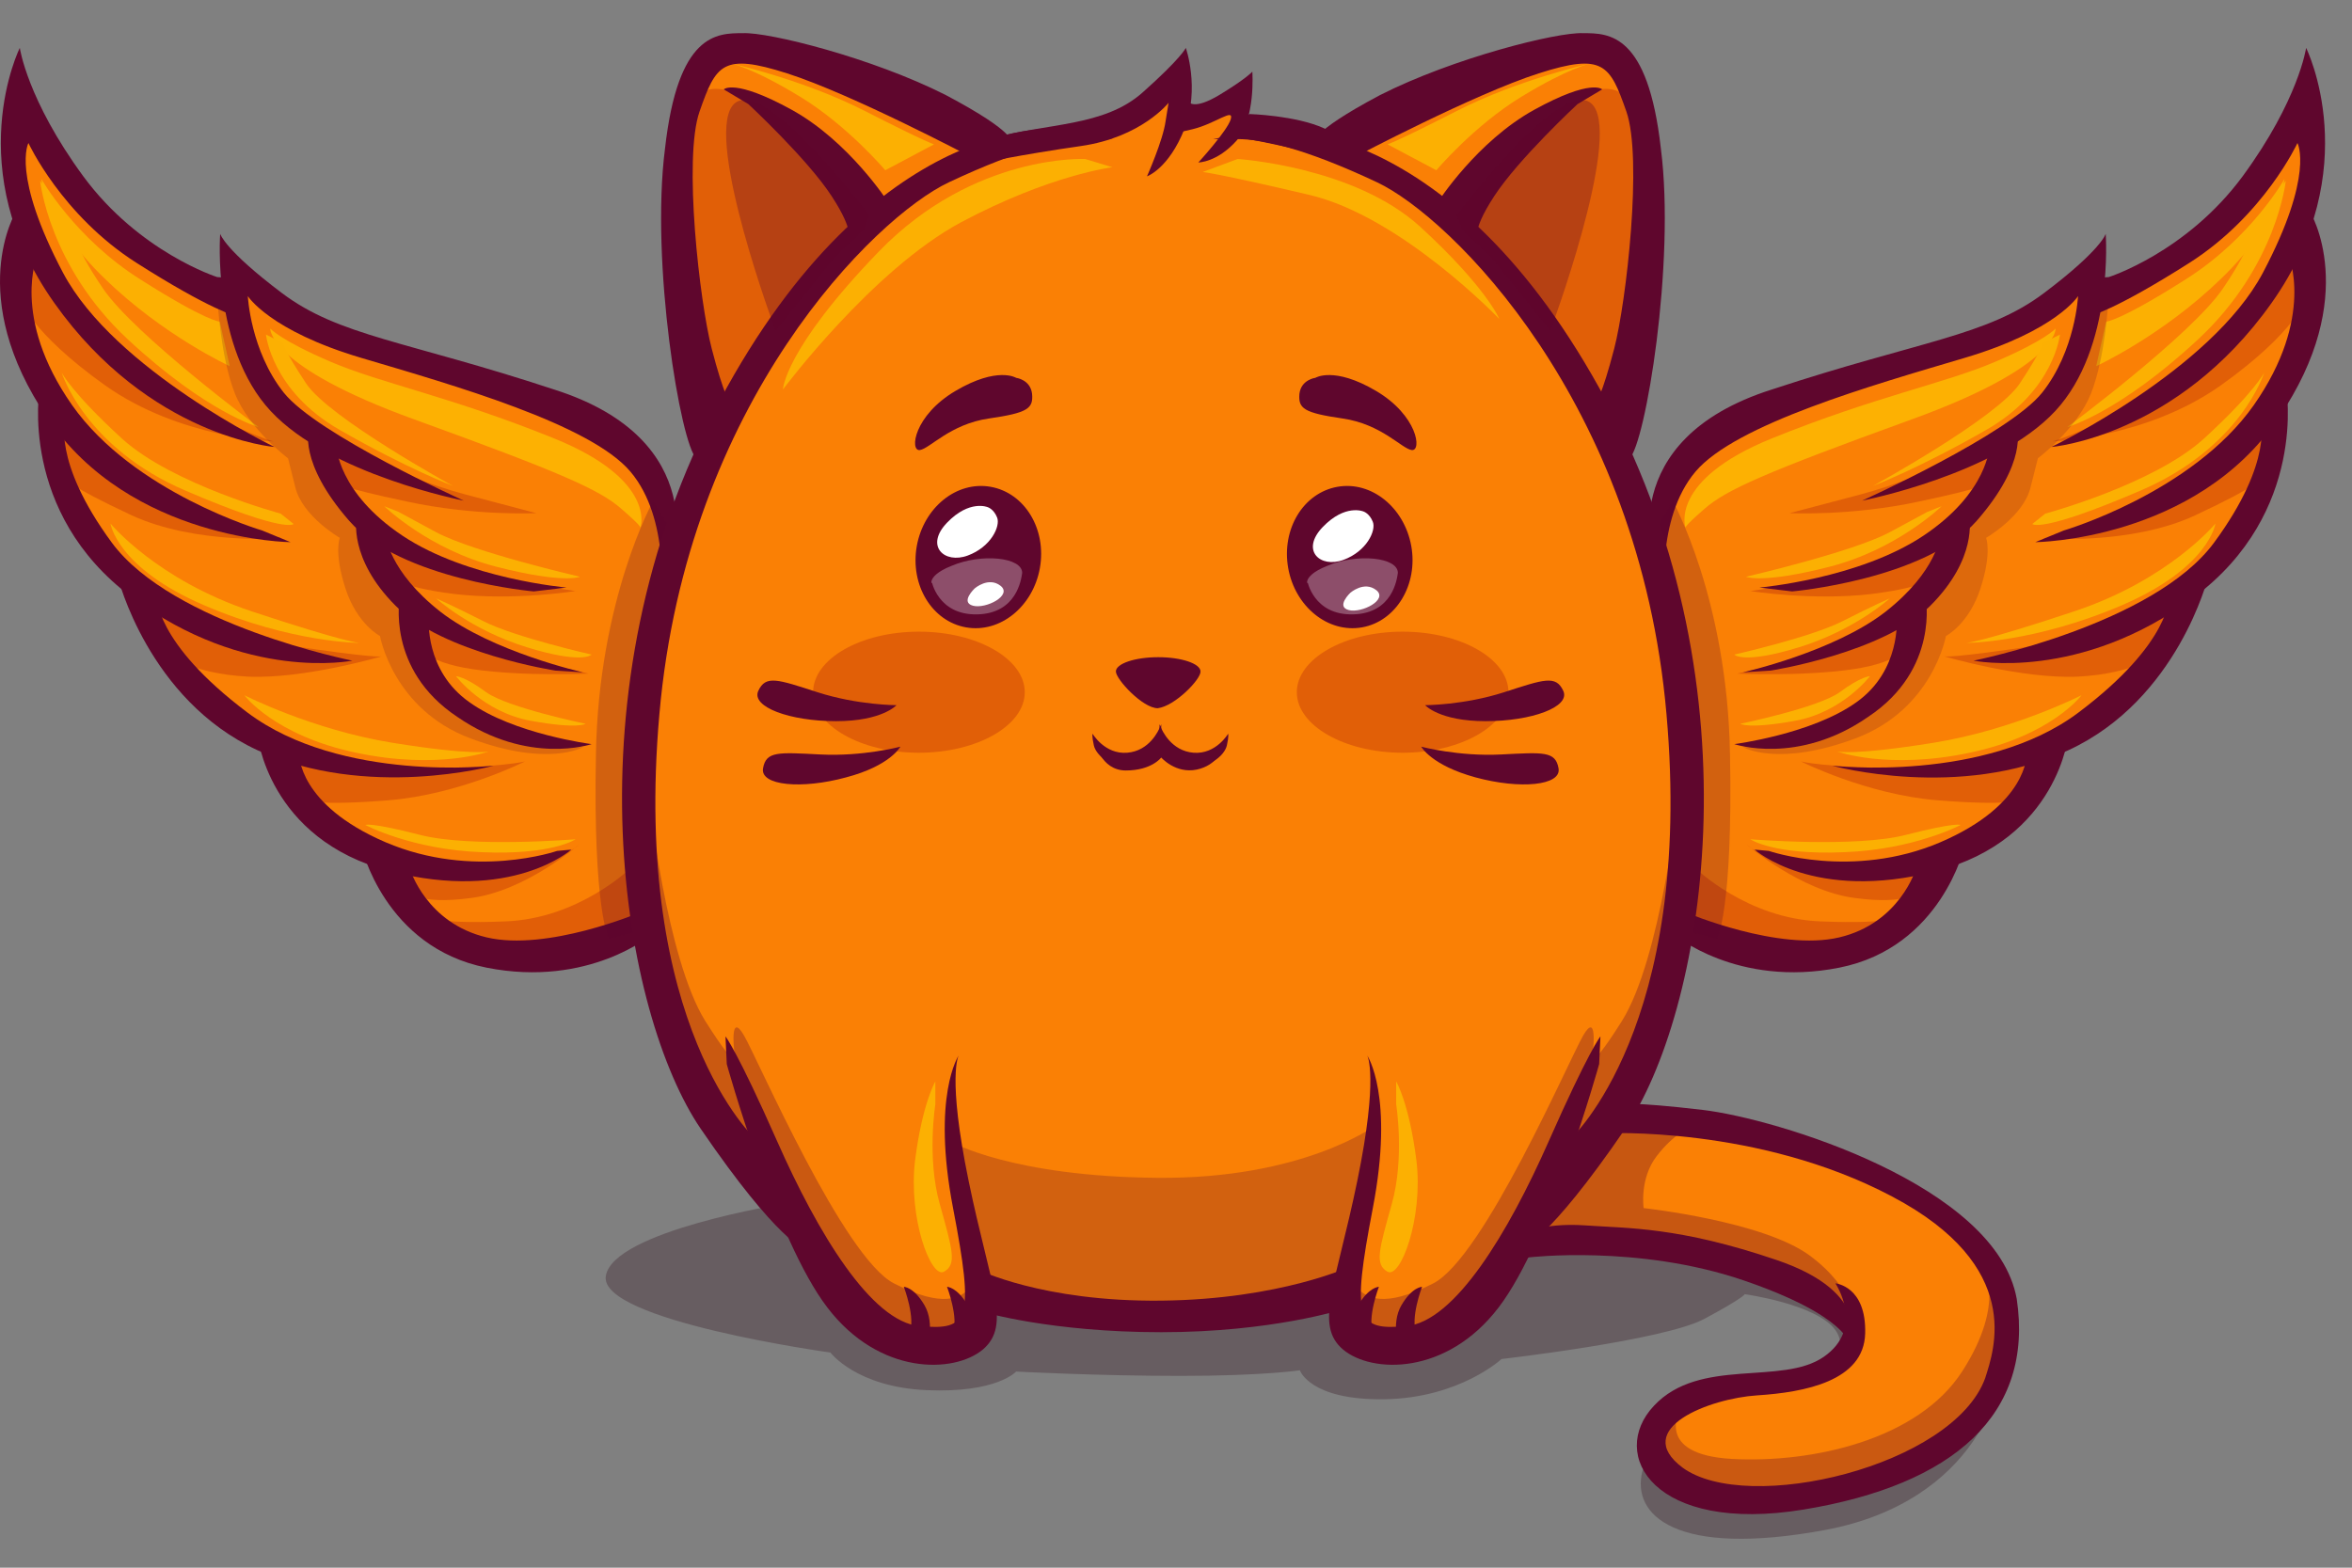 <svg width="57" height="38" viewBox="0 0 57 38" fill="none" xmlns="http://www.w3.org/2000/svg">
<rect x="0" y="0" width="57" height="38" fill="#808080" stroke="none"/>
<path d="M16.116 14.127L16.294 13.152C16.294 13.152 16.294 10.563 13.123 9.62C9.952 8.676 7.921 8.079 7.084 7.628C6.247 7.177 5.619 6.443 5.619 6.443L5.724 7.251C5.724 7.251 3.735 6.695 2.238 5.081C0.742 3.477 0.428 2.177 0.428 2.177C0.428 2.177 0.218 3.54 0.396 4.588C0.574 5.636 0.637 5.846 0.637 5.846C0.637 5.846 0.187 7.555 0.773 8.854C1.37 10.144 1.37 10.144 1.37 10.144C1.37 10.144 1.443 12.135 2.312 13.257C3.18 14.378 3.536 14.515 3.536 14.515C3.536 14.515 4.028 16.265 5.389 17.271C6.749 18.288 6.885 18.246 6.885 18.246C6.885 18.246 7.273 19.609 8.215 20.238C9.156 20.867 9.502 20.898 9.502 20.898C9.502 20.898 9.638 22.817 12.328 22.995C15.018 23.173 15.499 22.502 15.499 22.502C15.499 22.502 15.185 19.074 15.572 16.663C15.959 14.253 16.116 14.127 16.116 14.127Z" fill="#FA8005"/>
<path d="M15.279 21.045C15.279 21.045 14.023 22.271 12.244 22.334C10.465 22.408 10.224 22.198 10.224 22.198C10.224 22.198 11.511 23.278 13.186 23.037C14.861 22.796 15.562 22.408 15.562 22.408L15.279 21.045Z" fill="#B8290C" fill-opacity="0.38"/>
<path d="M6.833 18.142C6.833 18.142 7.953 18.666 10.077 18.634C12.202 18.603 12.725 18.456 12.725 18.456C12.725 18.456 11.124 19.263 9.408 19.399C7.702 19.536 7.388 19.399 7.388 19.399L6.969 18.561L6.833 18.142Z" fill="#E15F07"/>
<path d="M9.523 20.867C9.523 20.867 10.674 21.213 12.244 21.003C13.814 20.793 14.023 20.479 14.023 20.479C14.023 20.479 12.736 21.601 11.407 21.768C10.078 21.947 9.868 21.59 9.868 21.59L9.659 21.171L9.523 20.867Z" fill="#E15F07"/>
<path d="M3.348 14.295C3.348 14.295 4.604 15.269 6.875 15.626C9.146 15.972 9.251 15.909 9.251 15.909C9.251 15.909 7.367 16.464 6.006 16.401C4.646 16.328 4.091 15.877 4.091 15.877L3.672 14.965L3.348 14.295Z" fill="#E15F07"/>
<path d="M1.527 10.248C1.527 10.248 2.856 11.926 4.489 12.45C6.132 12.974 6.864 13.047 6.864 13.047C6.864 13.047 4.74 13.215 3.17 12.481C1.6 11.747 1.6 11.611 1.6 11.611C1.6 11.611 1.255 10.877 1.286 10.636C1.317 10.395 1.527 10.248 1.527 10.248Z" fill="#E15F07"/>
<path d="M0.658 5.804C0.658 5.804 2.019 8.005 3.725 9.19C5.431 10.374 6.624 10.699 6.624 10.699C6.624 10.699 4.353 10.626 2.542 9.337C0.731 8.047 0.48 7.24 0.48 7.24L0.616 6.192L0.658 5.804Z" fill="#E15F07"/>
<path d="M7.702 10.521C7.702 10.521 9.586 11.538 11.291 11.989C12.998 12.439 12.998 12.439 12.998 12.439C12.998 12.439 11.501 12.513 9.858 12.156C8.214 11.81 8.152 11.706 8.152 11.706L7.974 11.108L7.702 10.521Z" fill="#E15F07"/>
<path d="M9.313 13.037C9.313 13.037 10.36 13.771 12.38 14.085C14.4 14.399 13.95 14.326 13.95 14.326C13.95 14.326 12.453 14.567 11.019 14.399C9.586 14.221 9.418 13.949 9.418 13.949L9.209 13.393L9.313 13.037Z" fill="#E15F07"/>
<path d="M10.077 14.787C10.077 14.787 11.825 15.762 13.039 16.045C14.264 16.328 14.264 16.328 14.264 16.328C14.264 16.328 12.694 16.401 11.469 16.223C10.245 16.045 10.109 15.626 10.109 15.626L10.036 15.343L10.077 14.787Z" fill="#E15F07"/>
<path d="M16.284 13.634C16.284 13.634 17.299 10.668 13.427 9.441C9.837 8.257 8.225 8.152 6.833 7.104C5.441 6.056 5.336 5.668 5.336 5.668C5.336 5.668 5.127 8.425 6.561 9.965C7.995 11.506 11.239 12.135 11.239 12.135C11.239 12.135 7.681 10.531 6.875 9.515C6.069 8.498 6.006 7.177 6.006 7.177C6.006 7.177 6.529 8.016 8.759 8.676C10.988 9.337 14.306 10.28 15.279 11.433C16.253 12.586 16.012 14.546 16.012 14.546L16.284 13.634Z" fill="#5F062D"/>
<path d="M12.935 14.336C12.935 14.336 9.722 14.053 8.466 12.628C7.21 11.192 7.492 10.395 7.492 10.395L8.152 10.815C8.152 10.815 8.183 11.936 9.753 12.984C11.323 14.033 13.73 14.242 13.73 14.242L12.935 14.336Z" fill="#5F062D"/>
<path d="M13.458 16.255C13.458 16.255 10.737 15.835 9.586 14.682C8.434 13.529 8.644 12.555 8.644 12.555L9.345 12.974C9.345 12.974 9.418 13.844 10.674 14.829C11.93 15.804 14.128 16.297 14.128 16.297L13.458 16.255Z" fill="#5F062D"/>
<path d="M14.337 18.037C14.337 18.037 12.453 17.796 11.375 17.02C10.287 16.255 10.392 14.997 10.392 14.997L9.69 14.473C9.69 14.473 9.345 16.223 11.082 17.376C12.799 18.561 14.337 18.037 14.337 18.037Z" fill="#5F062D"/>
<path d="M5.263 6.716C5.263 6.716 3.379 6.119 2.019 4.274C0.658 2.418 0.48 1.161 0.48 1.161C0.48 1.161 -0.985 4.096 1.317 7.345C3.62 10.594 6.655 10.835 6.655 10.835C6.655 10.835 2.783 8.98 1.527 6.611C0.271 4.232 0.689 3.467 0.689 3.467C0.689 3.467 1.495 5.217 3.306 6.37C5.117 7.523 5.713 7.659 5.713 7.659L5.682 6.747L5.263 6.716Z" fill="#5F062D"/>
<path d="M7.042 13.142C7.042 13.142 3.17 13.11 1.15 10.133C-0.87 7.167 0.386 5.133 0.386 5.133L0.909 6.181C0.909 6.181 0.25 7.68 1.746 9.819C3.243 11.947 6.352 12.858 6.352 12.858L7.042 13.142Z" fill="#5F062D"/>
<path d="M8.539 16.014C8.539 16.014 4.175 15.144 2.709 13.152C1.244 11.16 1.589 10.144 1.589 10.144L0.961 9.41C0.961 9.41 0.438 12.418 3.191 14.473C5.954 16.538 8.539 16.014 8.539 16.014Z" fill="#5F062D"/>
<path d="M11.961 18.561C11.961 18.561 8.267 18.98 5.996 17.271C3.725 15.563 3.798 14.441 3.798 14.441L2.856 13.991C2.856 13.991 3.588 16.957 6.236 18.183C8.895 19.399 11.961 18.561 11.961 18.561Z" fill="#5F062D"/>
<path d="M13.5 20.626C13.5 20.626 11.48 21.328 9.345 20.416C7.22 19.504 7.252 18.288 7.252 18.288L6.236 17.796C6.236 17.796 6.477 20.343 9.45 21.118C12.412 21.884 13.845 20.594 13.845 20.594L13.5 20.626Z" fill="#5F062D"/>
<path d="M15.488 22.125C15.488 22.125 13.259 23.068 11.794 22.722C10.329 22.376 9.941 21.076 9.941 21.076L8.759 20.521C8.759 20.521 9.313 22.963 11.794 23.456C14.274 23.948 15.802 22.649 15.802 22.649L15.488 22.125Z" fill="#5F062D"/>
<path d="M15.52 12.796C15.52 12.796 15.938 11.643 13.427 10.626C10.915 9.609 9.24 9.295 8.016 8.77C6.791 8.246 6.55 7.963 6.55 7.963C6.55 7.963 6.477 8.875 10.036 10.165C13.594 11.454 14.536 11.873 15.059 12.334C15.593 12.796 15.52 12.796 15.52 12.796Z" fill="#FFDF00" fill-opacity="0.51"/>
<path d="M1.003 4.337C1.003 4.337 1.809 5.773 3.411 6.779C5.012 7.796 5.326 7.796 5.326 7.796L5.567 8.875C5.567 8.875 3.965 8.142 2.531 6.747C1.098 5.353 1.003 4.337 1.003 4.337Z" fill="#FCB002"/>
<path d="M6.802 12.45C6.802 12.45 4.185 11.747 2.961 10.636C1.736 9.515 1.495 9.033 1.495 9.033C1.495 9.033 2.05 10.846 4.499 11.894C6.938 12.942 7.116 12.701 7.116 12.701L6.802 12.45Z" fill="#FCB002"/>
<path d="M2.678 12.691C2.678 12.691 3.798 14.053 6.1 14.819C8.403 15.584 8.717 15.584 8.717 15.584C8.717 15.584 7.074 15.584 4.949 14.672C2.824 13.76 2.678 12.691 2.678 12.691Z" fill="#FCB002"/>
<path d="M5.922 16.852C5.922 16.852 7.566 17.691 9.512 18.005C11.47 18.32 11.846 18.215 11.846 18.215C11.846 18.215 10.622 18.666 8.633 18.246C6.645 17.827 5.922 16.852 5.922 16.852Z" fill="#FCB002"/>
<path d="M8.853 19.997C8.853 19.997 9.973 20.594 11.679 20.657C13.385 20.731 13.95 20.343 13.95 20.343C13.95 20.343 11.407 20.552 10.182 20.238C8.958 19.923 8.853 19.997 8.853 19.997Z" fill="#FCB002"/>
<path d="M9.313 12.271C9.313 12.271 10.391 13.32 12.035 13.739C13.678 14.158 14.055 13.98 14.055 13.98C14.055 13.98 11.469 13.383 10.569 12.9C9.659 12.408 9.659 12.408 9.659 12.408L9.313 12.271Z" fill="#FCB002"/>
<path d="M6.446 8.11C6.446 8.11 6.582 9.473 8.225 10.416C9.868 11.36 10.977 11.779 10.977 11.779C10.977 11.779 7.974 10.133 7.419 9.295C6.864 8.456 6.864 8.32 6.864 8.32L6.446 8.11Z" fill="#FCB002"/>
<path d="M10.569 14.504C10.569 14.504 11.407 15.269 12.767 15.689C14.128 16.108 14.337 15.867 14.337 15.867C14.337 15.867 12.485 15.448 11.721 15.06C10.957 14.672 10.569 14.504 10.569 14.504Z" fill="#FCB002"/>
<path d="M0.972 4.379C0.972 4.379 1.181 6.443 3.097 8.225C5.012 10.007 6.268 10.353 6.268 10.353C6.268 10.353 3.264 8.121 2.5 6.999C1.736 5.877 1.767 5.532 1.767 5.532L0.972 4.379Z" fill="#FCB002"/>
<path d="M11.051 16.391C11.051 16.391 11.71 17.261 12.861 17.471C14.013 17.68 14.191 17.544 14.191 17.544C14.191 17.544 12.307 17.156 11.783 16.779C11.26 16.391 11.051 16.391 11.051 16.391Z" fill="#FCB002"/>
<path d="M15.834 12.135C15.834 12.135 14.505 14.515 14.442 18.288C14.369 22.062 14.756 22.764 14.756 22.764L15.666 22.523C15.666 22.523 15.112 18.991 15.666 16.412C16.221 13.823 16.43 13.131 16.43 13.131L15.834 12.135Z" fill="#5F062D" fill-opacity="0.25"/>
<path d="M14.128 18.11C14.128 18.11 13.291 18.603 11.407 17.9C9.523 17.198 9.209 15.416 9.209 15.416C9.209 15.416 8.654 15.133 8.372 14.263C8.089 13.393 8.235 13.037 8.235 13.037C8.235 13.037 7.325 12.513 7.157 11.81C6.98 11.108 6.98 11.108 6.98 11.108C6.98 11.108 6.038 10.406 5.692 9.536C5.347 8.666 5.274 7.303 5.274 7.303L5.483 7.23C5.483 7.23 6.142 9.253 6.98 9.924C7.817 10.584 7.817 10.584 7.817 10.584C7.817 10.584 7.848 11.244 8.445 11.947C9.041 12.649 9.146 12.754 9.146 12.754C9.146 12.754 9.251 13.666 9.701 14.148C10.151 14.64 10.151 14.64 10.151 14.64C10.151 14.64 9.91 16.286 11.438 17.23C12.977 18.173 14.128 18.11 14.128 18.11Z" fill="#5F062D" fill-opacity="0.19"/>
<path d="M40.251 14.127L40.073 13.152C40.073 13.152 40.073 10.563 43.245 9.62C46.416 8.676 48.446 8.079 49.283 7.628C50.121 7.177 50.749 6.443 50.749 6.443L50.644 7.251C50.644 7.251 52.633 6.695 54.129 5.081C55.626 3.477 55.94 2.177 55.94 2.177C55.94 2.177 56.149 3.54 55.971 4.588C55.793 5.636 55.731 5.846 55.731 5.846C55.731 5.846 56.181 7.555 55.595 8.854C54.998 10.144 54.998 10.144 54.998 10.144C54.998 10.144 54.925 12.135 54.056 13.257C53.187 14.378 52.831 14.515 52.831 14.515C52.831 14.515 52.34 16.265 50.979 17.271C49.618 18.288 49.482 18.246 49.482 18.246C49.482 18.246 49.095 19.609 48.153 20.238C47.211 20.867 46.866 20.898 46.866 20.898C46.866 20.898 46.73 22.817 44.04 22.995C41.35 23.173 40.869 22.502 40.869 22.502C40.869 22.502 41.183 19.074 40.795 16.663C40.408 14.253 40.251 14.127 40.251 14.127Z" fill="#FA8005"/>
<path d="M41.089 21.045C41.089 21.045 42.344 22.271 44.124 22.334C45.903 22.408 46.144 22.198 46.144 22.198C46.144 22.198 44.856 23.278 43.182 23.037C41.507 22.796 40.806 22.408 40.806 22.408L41.089 21.045Z" fill="#B8290C" fill-opacity="0.38"/>
<path d="M49.535 18.142C49.535 18.142 48.415 18.666 46.29 18.634C44.166 18.603 43.642 18.456 43.642 18.456C43.642 18.456 45.244 19.263 46.96 19.399C48.666 19.536 48.98 19.399 48.98 19.399L49.399 18.561L49.535 18.142Z" fill="#E15F07"/>
<path d="M46.845 20.867C46.845 20.867 45.694 21.213 44.124 21.003C42.554 20.793 42.344 20.479 42.344 20.479C42.344 20.479 43.632 21.601 44.961 21.768C46.29 21.947 46.499 21.59 46.499 21.59L46.709 21.171L46.845 20.867Z" fill="#E15F07"/>
<path d="M53.02 14.295C53.02 14.295 51.764 15.269 49.493 15.626C47.222 15.972 47.117 15.909 47.117 15.909C47.117 15.909 49.001 16.464 50.361 16.401C51.722 16.328 52.277 15.877 52.277 15.877L52.695 14.965L53.02 14.295Z" fill="#E15F07"/>
<path d="M54.841 10.248C54.841 10.248 53.512 11.926 51.879 12.45C50.236 12.974 49.503 13.047 49.503 13.047C49.503 13.047 51.628 13.225 53.198 12.492C54.768 11.758 54.768 11.622 54.768 11.622C54.768 11.622 55.113 10.888 55.082 10.647C55.05 10.406 54.841 10.248 54.841 10.248Z" fill="#E15F07"/>
<path d="M55.71 5.804C55.71 5.804 54.349 8.005 52.643 9.19C50.937 10.374 49.744 10.699 49.744 10.699C49.744 10.699 52.015 10.626 53.826 9.337C55.636 8.047 55.888 7.24 55.888 7.24L55.751 6.192L55.71 5.804Z" fill="#E15F07"/>
<path d="M48.666 10.521C48.666 10.521 46.782 11.538 45.076 11.989C43.37 12.439 43.37 12.439 43.37 12.439C43.37 12.439 44.867 12.513 46.51 12.156C48.153 11.81 48.216 11.706 48.216 11.706L48.394 11.108L48.666 10.521Z" fill="#E15F07"/>
<path d="M47.054 13.037C47.054 13.037 46.008 13.771 43.988 14.085C41.968 14.399 42.418 14.326 42.418 14.326C42.418 14.326 43.914 14.567 45.348 14.399C46.782 14.221 46.95 13.949 46.95 13.949L47.159 13.393L47.054 13.037Z" fill="#E15F07"/>
<path d="M46.29 14.787C46.29 14.787 44.542 15.762 43.328 16.045C42.104 16.328 42.104 16.328 42.104 16.328C42.104 16.328 43.674 16.401 44.898 16.223C46.123 16.045 46.259 15.626 46.259 15.626L46.332 15.343L46.29 14.787Z" fill="#E15F07"/>
<path d="M40.084 13.634C40.084 13.634 39.069 10.668 42.941 9.441C46.531 8.257 48.143 8.152 49.535 7.104C50.927 6.056 51.031 5.668 51.031 5.668C51.031 5.668 51.241 8.425 49.807 9.965C48.373 11.506 45.128 12.135 45.128 12.135C45.128 12.135 48.687 10.531 49.493 9.515C50.299 8.498 50.361 7.177 50.361 7.177C50.361 7.177 49.838 8.016 47.609 8.676C45.38 9.337 42.062 10.28 41.089 11.433C40.115 12.586 40.356 14.546 40.356 14.546L40.084 13.634Z" fill="#5F062D"/>
<path d="M43.433 14.336C43.433 14.336 46.646 14.053 47.902 12.628C49.158 11.192 48.875 10.395 48.875 10.395L48.216 10.815C48.216 10.815 48.184 11.936 46.615 12.984C45.045 14.033 42.638 14.242 42.638 14.242L43.433 14.336Z" fill="#5F062D"/>
<path d="M42.91 16.255C42.91 16.255 45.631 15.835 46.782 14.682C47.933 13.529 47.724 12.555 47.724 12.555L47.023 12.974C47.023 12.974 46.95 13.844 45.694 14.829C44.438 15.804 42.24 16.297 42.24 16.297L42.91 16.255Z" fill="#5F062D"/>
<path d="M42.03 18.037C42.03 18.037 43.914 17.796 44.992 17.02C46.07 16.255 45.966 14.997 45.966 14.997L46.667 14.473C46.667 14.473 47.012 16.223 45.275 17.376C43.569 18.561 42.03 18.037 42.03 18.037Z" fill="#5F062D"/>
<path d="M51.105 6.716C51.105 6.716 52.988 6.119 54.349 4.274C55.71 2.418 55.888 1.161 55.888 1.161C55.888 1.161 57.353 4.096 55.05 7.345C52.748 10.594 49.713 10.835 49.713 10.835C49.713 10.835 53.585 8.98 54.841 6.611C56.097 4.232 55.678 3.467 55.678 3.467C55.678 3.467 54.872 5.217 53.062 6.37C51.251 7.523 50.654 7.659 50.654 7.659L50.686 6.747L51.105 6.716Z" fill="#5F062D"/>
<path d="M49.325 13.142C49.325 13.142 53.198 13.11 55.218 10.133C57.238 7.167 55.982 5.133 55.982 5.133L55.459 6.181C55.459 6.181 56.118 7.68 54.621 9.819C53.125 11.947 50.016 12.858 50.016 12.858L49.325 13.142Z" fill="#5F062D"/>
<path d="M47.829 16.014C47.829 16.014 52.193 15.144 53.658 13.152C55.124 11.16 54.778 10.144 54.778 10.144L55.406 9.41C55.406 9.41 55.929 12.418 53.177 14.473C50.403 16.538 47.829 16.014 47.829 16.014Z" fill="#5F062D"/>
<path d="M44.406 18.561C44.406 18.561 48.101 18.98 50.372 17.271C52.643 15.563 52.57 14.441 52.57 14.441L53.512 13.991C53.512 13.991 52.779 16.957 50.131 18.183C47.483 19.41 44.406 18.561 44.406 18.561Z" fill="#5F062D"/>
<path d="M42.868 20.626C42.868 20.626 44.888 21.328 47.023 20.416C49.147 19.504 49.116 18.288 49.116 18.288L50.131 17.796C50.131 17.796 49.891 20.343 46.918 21.118C43.956 21.884 42.522 20.594 42.522 20.594L42.868 20.626Z" fill="#5F062D"/>
<path d="M40.879 22.125C40.879 22.125 43.108 23.068 44.574 22.722C46.039 22.376 46.426 21.076 46.426 21.076L47.609 20.521C47.609 20.521 47.054 22.963 44.574 23.456C42.093 23.948 40.565 22.649 40.565 22.649L40.879 22.125Z" fill="#5F062D"/>
<path d="M40.848 12.796C40.848 12.796 40.429 11.643 42.941 10.626C45.453 9.609 47.127 9.295 48.352 8.77C49.577 8.246 49.817 7.963 49.817 7.963C49.817 7.963 49.891 8.875 46.332 10.165C42.774 11.454 41.832 11.873 41.308 12.334C40.775 12.796 40.848 12.796 40.848 12.796Z" fill="#FFDF00" fill-opacity="0.51"/>
<path d="M55.364 4.337C55.364 4.337 54.558 5.773 52.957 6.779C51.356 7.796 51.042 7.796 51.042 7.796L50.801 8.875C50.801 8.875 52.402 8.142 53.836 6.747C55.27 5.353 55.364 4.337 55.364 4.337Z" fill="#FCB002"/>
<path d="M49.566 12.45C49.566 12.45 52.183 11.747 53.407 10.636C54.632 9.515 54.872 9.033 54.872 9.033C54.872 9.033 54.318 10.846 51.869 11.894C49.43 12.942 49.252 12.701 49.252 12.701L49.566 12.45Z" fill="#FCB002"/>
<path d="M53.69 12.691C53.69 12.691 52.57 14.053 50.267 14.819C47.965 15.584 47.651 15.584 47.651 15.584C47.651 15.584 49.294 15.584 51.419 14.672C53.543 13.76 53.69 12.691 53.69 12.691Z" fill="#FCB002"/>
<path d="M50.445 16.852C50.445 16.852 48.802 17.691 46.855 18.005C44.898 18.32 44.521 18.215 44.521 18.215C44.521 18.215 45.746 18.666 47.734 18.246C49.723 17.827 50.445 16.852 50.445 16.852Z" fill="#FCB002"/>
<path d="M47.515 19.997C47.515 19.997 46.395 20.594 44.689 20.657C42.983 20.731 42.418 20.343 42.418 20.343C42.418 20.343 44.961 20.552 46.185 20.238C47.41 19.923 47.515 19.997 47.515 19.997Z" fill="#FCB002"/>
<path d="M47.054 12.271C47.054 12.271 45.976 13.32 44.333 13.739C42.69 14.158 42.313 13.98 42.313 13.98C42.313 13.98 44.898 13.383 45.798 12.9C46.709 12.408 46.709 12.408 46.709 12.408L47.054 12.271Z" fill="#FCB002"/>
<path d="M49.922 8.11C49.922 8.11 49.786 9.473 48.143 10.416C46.499 11.36 45.39 11.779 45.39 11.779C45.39 11.779 48.394 10.133 48.949 9.295C49.503 8.456 49.503 8.32 49.503 8.32L49.922 8.11Z" fill="#FCB002"/>
<path d="M45.798 14.504C45.798 14.504 44.961 15.269 43.6 15.689C42.24 16.108 42.03 15.867 42.03 15.867C42.03 15.867 43.883 15.448 44.647 15.06C45.411 14.672 45.798 14.504 45.798 14.504Z" fill="#FCB002"/>
<path d="M55.396 4.379C55.396 4.379 55.186 6.443 53.271 8.225C51.356 10.007 50.1 10.353 50.1 10.353C50.1 10.353 53.104 8.121 53.868 6.999C54.632 5.877 54.6 5.532 54.6 5.532L55.396 4.379Z" fill="#FCB002"/>
<path d="M45.317 16.391C45.317 16.391 44.657 17.261 43.506 17.471C42.355 17.68 42.177 17.544 42.177 17.544C42.177 17.544 44.061 17.156 44.584 16.779C45.107 16.391 45.317 16.391 45.317 16.391Z" fill="#FCB002"/>
<path d="M40.534 12.135C40.534 12.135 41.863 14.515 41.926 18.288C41.999 22.062 41.612 22.764 41.612 22.764L40.701 22.523C40.701 22.523 41.256 18.991 40.701 16.412C40.147 13.823 39.937 13.131 39.937 13.131L40.534 12.135Z" fill="#5F062D" fill-opacity="0.25"/>
<path d="M19.005 29.179C19.005 29.179 14.85 29.84 14.682 30.93C14.505 32.009 20.125 32.785 20.125 32.785C20.125 32.785 20.753 33.623 22.459 33.697C24.165 33.77 24.625 33.246 24.625 33.246C24.625 33.246 26.582 33.351 28.602 33.351C30.622 33.351 31.502 33.215 31.502 33.215C31.502 33.215 31.742 33.948 33.563 33.917C35.374 33.886 36.389 32.942 36.389 32.942C36.389 32.942 40.335 32.491 41.308 31.967C42.282 31.443 42.282 31.37 42.282 31.37C42.282 31.37 44.029 31.611 44.48 32.24C44.929 32.869 43.956 33.602 43.956 33.602C43.956 33.602 39.958 34.986 39.801 35.667C39.539 36.716 40.586 37.764 44.249 37.083C47.86 36.401 48.75 33.571 48.436 32.523C48.226 31.841 45.139 28.466 41.476 28.047C37.813 27.628 22.187 28.603 22.187 28.603L19.005 29.179Z" fill="#260212" fill-opacity="0.27"/>
<path d="M23.788 31.244C23.788 31.244 23.788 33.236 21.873 32.502C19.957 31.768 19.12 28.938 19.12 28.938C19.12 28.938 16.085 27.229 15.635 21.705C15.185 16.181 16.336 13.246 16.336 13.246L17.205 10.909C17.205 10.909 16.232 6.475 16.441 3.676C16.65 0.878 17.592 1.024 19.445 1.444C21.297 1.863 23.872 3.54 23.872 3.54C23.872 3.54 26.415 3.404 27.326 2.806C28.236 2.209 28.55 1.831 28.55 1.831V2.953C28.55 2.953 29.251 2.712 29.67 2.534C30.089 2.355 30.089 2.355 30.089 2.355L30.015 3.058C30.015 3.058 31.031 3.026 31.554 3.267C32.077 3.509 32.391 3.509 32.391 3.509C32.391 3.509 37.551 0.332 38.912 1.276C40.272 2.219 39.99 7.177 39.718 8.75C39.435 10.322 39.163 10.877 39.163 10.877C39.163 10.877 41.287 15.385 40.837 20.385C40.387 25.385 39.058 27.093 39.058 27.093C39.058 27.093 45.097 27.02 47.745 29.923C50.393 32.827 47.431 35.657 44.396 36.003C41.361 36.349 40.492 36.181 40.178 34.923C39.864 33.665 42.031 33.592 43.077 33.456C44.124 33.319 44.825 32.9 44.93 32.334C45.034 31.779 43.988 31.317 43.988 31.317C43.988 31.317 41.612 30.301 39.519 30.133C37.425 29.955 36.829 30.06 36.829 30.06C36.829 30.06 35.855 32.083 33.972 32.575C32.088 33.068 32.538 31.286 32.538 31.286C32.538 31.286 29.429 32.229 26.959 31.884C24.458 31.527 23.788 31.244 23.788 31.244Z" fill="#FA8005"/>
<path d="M22.27 18.246C20.858 18.246 19.706 17.586 19.706 16.779C19.706 15.972 20.858 15.311 22.27 15.311C23.683 15.311 24.835 15.972 24.835 16.779C24.835 17.586 23.683 18.246 22.27 18.246Z" fill="#E15F07"/>
<path d="M33.992 18.246C32.58 18.246 31.428 17.586 31.428 16.779C31.428 15.972 32.58 15.311 33.992 15.311C35.405 15.311 36.557 15.972 36.557 16.779C36.557 17.586 35.405 18.246 33.992 18.246Z" fill="#E15F07"/>
<path d="M44.961 32.114C44.961 32.114 44.992 31.276 43.862 30.437C42.732 29.598 39.833 29.284 39.833 29.284C39.833 29.284 39.728 28.571 40.147 28.026C40.565 27.481 40.931 27.345 40.931 27.345L39.278 27.209C39.278 27.209 37.886 28.76 37.603 29.074C37.321 29.389 37.08 29.997 37.08 29.997C37.08 29.997 41.476 30.049 43.129 30.94C44.783 31.831 44.961 32.114 44.961 32.114Z" fill="#5F062D" fill-opacity="0.33"/>
<path d="M15.729 19.326C15.729 19.326 16.148 23.236 17.09 24.745C18.032 26.244 17.791 25.448 17.791 25.448C17.791 25.448 17.686 24.504 18.032 25.102C18.377 25.699 20.439 30.479 21.663 31.108C22.888 31.737 23.265 31.422 23.443 31.286C23.621 31.15 23.621 31.15 23.621 31.15C23.621 31.15 23.799 32.617 22.501 32.544C21.213 32.471 19.748 30.269 19.225 29.399C18.702 28.529 18.702 28.529 18.702 28.529C18.702 28.529 17.236 27.586 16.085 24.095C14.934 20.605 15.53 18.404 15.53 18.404L15.729 19.326Z" fill="#5F062D" fill-opacity="0.31"/>
<path d="M40.67 19.326C40.67 19.326 40.251 23.236 39.309 24.745C38.367 26.244 38.608 25.448 38.608 25.448C38.608 25.448 38.713 24.504 38.367 25.102C38.022 25.699 35.96 30.479 34.736 31.108C33.511 31.737 33.134 31.422 32.956 31.286C32.779 31.15 32.779 31.15 32.779 31.15C32.779 31.15 32.601 32.617 33.898 32.544C35.186 32.471 36.651 30.269 37.174 29.399C37.698 28.529 37.698 28.529 37.698 28.529C37.698 28.529 39.163 27.586 40.314 24.095C41.465 20.605 40.869 18.404 40.869 18.404L40.67 19.326Z" fill="#5F062D" fill-opacity="0.31"/>
<path d="M23.055 27.68C23.055 27.68 24.521 28.519 28.048 28.55C31.575 28.582 33.312 27.292 33.312 27.292C33.312 27.292 32.684 31.171 32.297 31.349C31.91 31.527 29.44 31.904 26.928 31.737C24.416 31.558 23.757 31.213 23.757 31.213L23.129 28.414L23.055 27.68Z" fill="#5F062D" fill-opacity="0.25"/>
<path d="M40.722 34.158C40.722 34.158 40.063 35.259 41.978 35.364C43.894 35.468 46.479 34.913 47.557 33.236C48.635 31.558 48.059 30.689 48.059 30.689C48.059 30.689 49.346 32.785 47.661 34.514C45.976 36.244 42.481 36.768 40.858 35.877C39.236 34.986 40.387 34.116 40.387 34.116L40.722 34.158Z" fill="#5F062D" fill-opacity="0.31"/>
<path d="M21.172 5.217C21.172 5.217 18.764 2.597 17.822 2.251C16.881 1.905 16.744 2.597 16.744 2.597C16.744 2.597 16.148 4.829 16.608 7.24C17.058 9.651 17.519 10.144 17.519 10.144C17.519 10.144 18.67 8.047 19.685 6.863C20.701 5.678 21.172 5.217 21.172 5.217Z" fill="#E15F07"/>
<path d="M35.091 5.217C35.091 5.217 37.499 2.597 38.441 2.251C39.383 1.905 39.519 2.597 39.519 2.597C39.519 2.597 40.115 4.829 39.655 7.24C39.205 9.651 38.744 10.144 38.744 10.144C38.744 10.144 37.593 8.047 36.578 6.863C35.562 5.678 35.091 5.217 35.091 5.217Z" fill="#E15F07"/>
<path d="M25.703 3.121C25.703 3.121 21.203 2.67 17.435 9.724C13.667 16.779 15.101 24.609 16.985 27.366C18.869 30.122 19.497 30.269 19.497 30.269L18.314 27.617C18.314 27.617 15.31 24.892 15.98 17.313C16.64 9.735 21.213 5.259 22.993 4.42C24.772 3.582 25.787 3.372 26.373 3.372C26.97 3.372 26.97 3.372 26.97 3.372L25.703 3.121Z" fill="#5F062D"/>
<path d="M17.613 25.793C17.613 25.793 18.796 30.06 20.052 31.695C21.308 33.34 23.118 33.298 23.819 32.712C24.521 32.114 23.997 31.171 23.474 28.623C22.951 26.076 23.233 25.584 23.233 25.584C23.233 25.584 22.574 26.559 23.097 29.284C23.62 32.009 23.485 32.25 22.291 32.145C21.109 32.041 19.811 29.871 18.837 27.67C17.864 25.468 17.582 25.122 17.582 25.122L17.613 25.793Z" fill="#5F062D"/>
<path d="M21.904 31.192C21.904 31.192 22.197 31.957 22.04 32.324C21.883 32.691 21.883 32.691 21.883 32.691L22.459 32.722C22.459 32.722 22.668 32.093 22.407 31.642C22.145 31.192 21.904 31.192 21.904 31.192Z" fill="#5F062D"/>
<path d="M22.951 31.192C22.951 31.192 23.244 31.957 23.087 32.324C22.93 32.691 22.93 32.691 22.93 32.691L23.506 32.722C23.506 32.722 23.715 32.093 23.453 31.642C23.192 31.192 22.951 31.192 22.951 31.192Z" fill="#5F062D"/>
<path d="M16.88 11.118C16.493 10.773 15.761 6.37 16.116 3.603C16.43 0.804 17.372 0.804 18 0.804C18.628 0.773 21.14 1.402 22.919 2.303C24.699 3.246 24.5 3.456 24.5 3.456L23.526 3.802C23.526 3.802 20.648 2.282 19.078 1.779C17.508 1.276 17.351 1.569 16.954 2.701C16.556 3.833 16.954 7.314 17.247 8.446C17.54 9.578 17.697 9.787 17.697 9.787L17.299 10.783L16.88 11.118Z" fill="#5F062D"/>
<path d="M18.136 2.523C18.136 2.523 19.57 3.854 20.156 4.756C20.753 5.668 20.544 5.836 20.544 5.836L21.517 4.892C21.517 4.892 20.575 3.425 19.183 2.659C17.791 1.894 17.54 2.167 17.54 2.167L18.136 2.523Z" fill="#5F062D"/>
<path d="M30.664 3.121C30.664 3.121 35.165 2.67 38.932 9.724C42.7 16.779 41.266 24.609 39.383 27.366C37.499 30.122 36.871 30.269 36.871 30.269L38.053 27.617C38.053 27.617 41.057 24.892 40.387 17.313C39.728 9.735 35.154 5.259 33.375 4.42C31.596 3.582 30.581 3.372 29.994 3.372C29.398 3.372 29.398 3.372 29.398 3.372L30.664 3.121Z" fill="#5F062D"/>
<path d="M38.755 25.793C38.755 25.793 37.572 30.06 36.316 31.695C35.06 33.34 33.249 33.298 32.548 32.712C31.847 32.114 32.37 31.171 32.894 28.623C33.417 26.076 33.134 25.584 33.134 25.584C33.134 25.584 33.794 26.559 33.27 29.284C32.747 32.009 32.883 32.25 34.076 32.145C35.259 32.041 36.557 29.871 37.53 27.67C38.503 25.468 38.786 25.122 38.786 25.122L38.755 25.793Z" fill="#5F062D"/>
<path d="M34.463 31.192C34.463 31.192 34.17 31.957 34.327 32.324C34.484 32.691 34.484 32.691 34.484 32.691L33.909 32.722C33.909 32.722 33.699 32.093 33.961 31.642C34.223 31.192 34.463 31.192 34.463 31.192Z" fill="#5F062D"/>
<path d="M33.417 31.192C33.417 31.192 33.124 31.957 33.281 32.324C33.438 32.691 33.438 32.691 33.438 32.691L32.862 32.722C32.862 32.722 32.653 32.093 32.914 31.642C33.176 31.192 33.417 31.192 33.417 31.192Z" fill="#5F062D"/>
<path d="M39.487 11.118C39.874 10.773 40.607 6.37 40.251 3.603C39.937 0.804 38.995 0.804 38.367 0.804C37.739 0.773 35.227 1.402 33.448 2.303C31.669 3.246 31.868 3.456 31.868 3.456L32.841 3.802C32.841 3.802 35.719 2.282 37.289 1.779C38.859 1.276 39.016 1.569 39.414 2.701C39.812 3.833 39.414 7.314 39.121 8.446C38.828 9.578 38.671 9.787 38.671 9.787L39.069 10.783L39.487 11.118Z" fill="#5F062D"/>
<path d="M38.231 2.523C38.231 2.523 36.797 3.854 36.211 4.756C35.615 5.668 35.824 5.836 35.824 5.836L34.851 4.892C34.851 4.892 35.793 3.425 37.185 2.659C38.577 1.894 38.828 2.167 38.828 2.167L38.231 2.523Z" fill="#5F062D"/>
<path d="M23.819 31.8C23.819 31.8 25.463 32.292 28.142 32.292C30.832 32.292 32.538 31.737 32.538 31.737L32.747 30.689C32.747 30.689 31.041 31.496 28.142 31.527C25.243 31.558 23.673 30.762 23.673 30.762L23.819 31.8Z" fill="#5F062D"/>
<path d="M23.997 3.362C25.389 2.974 26.75 3.079 27.692 2.24C28.634 1.402 28.738 1.161 28.738 1.161C28.738 1.161 29.084 2.135 28.707 3.121C28.32 4.096 27.797 4.274 27.797 4.274C27.797 4.274 28.184 3.404 28.247 2.942C28.32 2.492 28.32 2.492 28.32 2.492C28.32 2.492 27.66 3.33 26.195 3.54C24.73 3.75 23.757 3.959 23.757 3.959L23.997 3.362Z" fill="#5F062D"/>
<path d="M28.812 2.471C28.812 2.471 28.927 2.68 29.565 2.293C30.204 1.905 30.35 1.737 30.35 1.737C30.35 1.737 30.434 2.89 29.963 3.414C29.492 3.938 29.042 3.938 29.042 3.938C29.042 3.938 29.743 3.173 29.827 2.89C29.911 2.607 29.461 2.995 28.906 3.131C28.351 3.267 28.372 3.236 28.372 3.236L28.54 2.188L28.812 2.471Z" fill="#5F062D"/>
<path d="M30.277 2.764C30.277 2.764 31.397 2.796 32.088 3.11C32.789 3.425 32.82 3.456 32.82 3.456L32.925 3.98C32.925 3.98 30.308 3.32 29.994 3.351C29.68 3.383 29.68 3.383 29.68 3.383L30.277 2.764Z" fill="#5F062D"/>
<path d="M37.049 30.479C37.049 30.479 39.697 30.164 42.25 31.034C44.794 31.904 44.835 32.607 44.835 32.607C44.835 32.607 45.432 31.349 43.056 30.542C40.68 29.735 39.466 29.777 38.42 29.703C37.373 29.63 36.881 29.913 36.881 29.913L36.431 30.72L37.049 30.479Z" fill="#5F062D"/>
<path d="M44.48 31.108C44.48 31.108 45.212 32.187 44.197 32.89C43.182 33.592 41.193 32.89 40.084 34.074C38.964 35.259 40.084 37.187 43.715 36.59C47.347 35.992 49.294 34.284 48.875 31.485C48.383 28.728 43.046 27.114 41.266 26.904C39.487 26.695 39.278 26.768 39.278 26.768L38.891 27.471C38.891 27.471 42.606 27.282 45.851 29.001C49.074 30.699 48.321 32.733 48.111 33.403C47.337 35.542 42.344 36.726 40.775 35.573C39.519 34.63 41.434 33.896 42.585 33.823C43.736 33.749 45.17 33.477 45.202 32.324C45.233 31.171 44.48 31.108 44.48 31.108Z" fill="#5F062D"/>
<path d="M33.009 15.207C32.182 15.353 31.386 14.703 31.219 13.771C31.052 12.827 31.585 11.947 32.412 11.8C33.239 11.653 34.034 12.303 34.202 13.236C34.369 14.169 33.836 15.06 33.009 15.207Z" fill="#5F062D"/>
<path d="M23.411 15.207C24.238 15.353 25.034 14.703 25.201 13.771C25.369 12.827 24.835 11.947 24.008 11.8C23.181 11.653 22.386 12.303 22.218 13.236C22.051 14.179 22.584 15.06 23.411 15.207Z" fill="#5F062D"/>
<path d="M28.058 17.167C27.692 17.167 27.043 16.464 27.043 16.276C27.043 16.087 27.503 15.93 28.069 15.93C28.634 15.93 29.094 16.087 29.094 16.276C29.105 16.464 28.477 17.114 28.058 17.167Z" fill="#5F062D"/>
<path d="M28.1 17.722C28.1 17.722 28.037 18.278 28.655 18.498C29.272 18.707 29.68 18.309 29.733 18.068C29.785 17.837 29.764 17.785 29.764 17.785C29.764 17.785 29.471 18.288 28.927 18.246C28.383 18.204 28.163 17.701 28.131 17.628C28.1 17.555 28.1 17.555 28.1 17.555V17.722Z" fill="#5F062D"/>
<path d="M28.142 17.722C28.142 17.722 28.205 18.278 27.587 18.498C26.97 18.707 26.562 18.309 26.509 18.068C26.457 17.837 26.478 17.785 26.478 17.785C26.478 17.785 26.771 18.288 27.315 18.246C27.859 18.204 28.079 17.701 28.11 17.628C28.142 17.555 28.142 17.555 28.142 17.555V17.722Z" fill="#5F062D"/>
<path d="M21.726 17.093C21.726 17.093 20.784 17.093 19.811 16.779C18.838 16.464 18.555 16.36 18.377 16.747C18.199 17.135 19.141 17.481 20.261 17.481C21.381 17.481 21.726 17.093 21.726 17.093Z" fill="#5F062D"/>
<path d="M21.82 18.099C21.82 18.099 20.91 18.341 19.884 18.288C18.858 18.236 18.566 18.204 18.492 18.624C18.419 19.043 19.424 19.137 20.502 18.844C21.58 18.561 21.82 18.099 21.82 18.099Z" fill="#5F062D"/>
<path d="M34.537 17.093C34.537 17.093 35.479 17.093 36.452 16.779C37.425 16.464 37.708 16.36 37.886 16.747C38.064 17.135 37.122 17.481 36.002 17.481C34.882 17.481 34.537 17.093 34.537 17.093Z" fill="#5F062D"/>
<path d="M34.443 18.099C34.443 18.099 35.353 18.341 36.379 18.288C37.404 18.236 37.697 18.204 37.771 18.624C37.844 19.043 36.839 19.137 35.761 18.844C34.683 18.55 34.443 18.099 34.443 18.099Z" fill="#5F062D"/>
<path d="M24.625 9.158C24.625 9.158 24.175 8.875 23.16 9.473C22.145 10.07 22.04 10.94 22.291 10.909C22.532 10.877 23.024 10.28 23.966 10.144C24.908 10.007 25.044 9.903 25.012 9.546C24.971 9.2 24.625 9.158 24.625 9.158Z" fill="#5F062D"/>
<path d="M31.878 9.158C31.878 9.158 32.328 8.875 33.344 9.473C34.359 10.07 34.464 10.94 34.212 10.909C33.972 10.877 33.48 10.28 32.538 10.144C31.596 10.007 31.46 9.903 31.491 9.546C31.533 9.2 31.878 9.158 31.878 9.158Z" fill="#5F062D"/>
<path d="M23.935 12.293C23.935 12.293 23.495 12.104 22.951 12.67C22.407 13.236 22.888 13.676 23.453 13.466C24.018 13.257 24.249 12.754 24.165 12.544C24.081 12.334 23.935 12.293 23.935 12.293Z" fill="white"/>
<path d="M23.621 14.263C23.621 14.263 23.956 13.97 24.249 14.2C24.542 14.431 23.893 14.766 23.579 14.682C23.265 14.598 23.621 14.263 23.621 14.263Z" fill="white"/>
<path d="M22.574 14.074C22.574 14.074 22.721 14.913 23.683 14.892C24.646 14.871 24.751 14.033 24.772 13.886C24.772 13.508 23.788 13.404 23.055 13.718C22.365 13.991 22.637 14.263 22.574 14.074Z" fill="white" fill-opacity="0.29"/>
<path d="M33.04 12.397C33.04 12.397 32.6 12.209 32.056 12.775C31.512 13.341 31.993 13.781 32.559 13.571C33.124 13.362 33.354 12.858 33.27 12.649C33.187 12.439 33.04 12.397 33.04 12.397Z" fill="white"/>
<path d="M32.726 14.368C32.726 14.368 33.061 14.074 33.354 14.305C33.647 14.536 32.998 14.871 32.684 14.787C32.37 14.703 32.726 14.368 32.726 14.368Z" fill="white"/>
<path d="M26.53 17.963C26.53 17.963 26.666 18.676 27.284 18.676C27.912 18.676 28.142 18.362 28.142 18.362C28.142 18.362 28.487 18.76 29 18.655C29.503 18.55 29.628 18.152 29.628 18.152C29.628 18.152 28.969 18.498 28.529 18.225C28.09 17.942 28.142 17.785 28.142 17.785C28.142 17.785 27.88 18.278 27.284 18.288C26.687 18.32 26.53 17.963 26.53 17.963Z" fill="#5F062D"/>
<path d="M31.68 14.074C31.68 14.074 31.826 14.913 32.789 14.892C33.752 14.871 33.856 14.033 33.877 13.886C33.877 13.508 32.894 13.404 32.161 13.718C31.47 13.991 31.742 14.263 31.68 14.074Z" fill="white" fill-opacity="0.29"/>
<path d="M21.454 4.127C21.454 4.127 20.544 3.047 19.392 2.345C18.241 1.643 17.718 1.538 17.718 1.538C17.718 1.538 19.465 1.926 20.962 2.691C22.459 3.456 22.637 3.498 22.637 3.498L21.454 4.127Z" fill="#FCB002"/>
<path d="M34.809 4.127C34.809 4.127 35.719 3.047 36.871 2.345C38.022 1.643 38.545 1.538 38.545 1.538C38.545 1.538 36.797 1.926 35.301 2.691C33.804 3.456 33.626 3.498 33.626 3.498L34.809 4.127Z" fill="#FCB002"/>
<path d="M26.3 3.854C26.3 3.854 23.61 3.718 21.308 6.087C19.005 8.467 18.974 9.441 18.974 9.441C18.974 9.441 21.14 6.538 23.296 5.385C25.463 4.232 26.959 4.054 26.959 4.054L26.3 3.854Z" fill="#FCB002"/>
<path d="M29.994 3.854C29.994 3.854 32.82 4.033 34.422 5.5C36.023 6.968 36.337 7.733 36.337 7.733C36.337 7.733 33.961 5.249 31.732 4.724C29.503 4.2 29.147 4.169 29.147 4.169L29.994 3.854Z" fill="#FCB002"/>
<path d="M22.668 26.768C22.668 26.768 22.459 28.058 22.773 29.179C23.087 30.301 23.192 30.647 22.878 30.825C22.564 31.003 22.009 29.535 22.176 28.131C22.354 26.737 22.668 26.213 22.668 26.213V26.768Z" fill="#FCB002"/>
<path d="M33.836 26.768C33.836 26.768 34.045 28.058 33.731 29.179C33.417 30.301 33.312 30.647 33.626 30.825C33.94 31.003 34.495 29.535 34.327 28.131C34.15 26.737 33.836 26.213 33.836 26.213V26.768Z" fill="#FCB002"/>
<path d="M21.067 5.217C21.067 5.217 18.419 1.685 17.749 2.565C17.09 3.435 18.796 8.016 18.796 8.016L20.23 6.234L20.931 5.573L21.067 5.217Z" fill="#5F062D" fill-opacity="0.33"/>
<path d="M35.301 5.217C35.301 5.217 37.949 1.685 38.618 2.565C39.278 3.435 37.572 8.016 37.572 8.016L36.138 6.234L35.437 5.573L35.301 5.217Z" fill="#5F062D" fill-opacity="0.33"/>
<path d="M42.24 18.11C42.24 18.11 43.077 18.603 44.961 17.9C46.845 17.198 47.159 15.416 47.159 15.416C47.159 15.416 47.714 15.133 47.996 14.263C48.279 13.393 48.132 13.037 48.132 13.037C48.132 13.037 49.043 12.513 49.21 11.81C49.388 11.108 49.388 11.108 49.388 11.108C49.388 11.108 50.33 10.406 50.675 9.536C51.021 8.666 51.094 7.303 51.094 7.303L50.885 7.23C50.885 7.23 50.225 9.253 49.388 9.924C48.551 10.584 48.551 10.584 48.551 10.584C48.551 10.584 48.519 11.244 47.923 11.947C47.326 12.649 47.222 12.754 47.222 12.754C47.222 12.754 47.117 13.666 46.667 14.148C46.217 14.64 46.217 14.64 46.217 14.64C46.217 14.64 46.458 16.286 44.93 17.23C43.391 18.173 42.24 18.11 42.24 18.11Z" fill="#5F062D" fill-opacity="0.19"/>
</svg>
